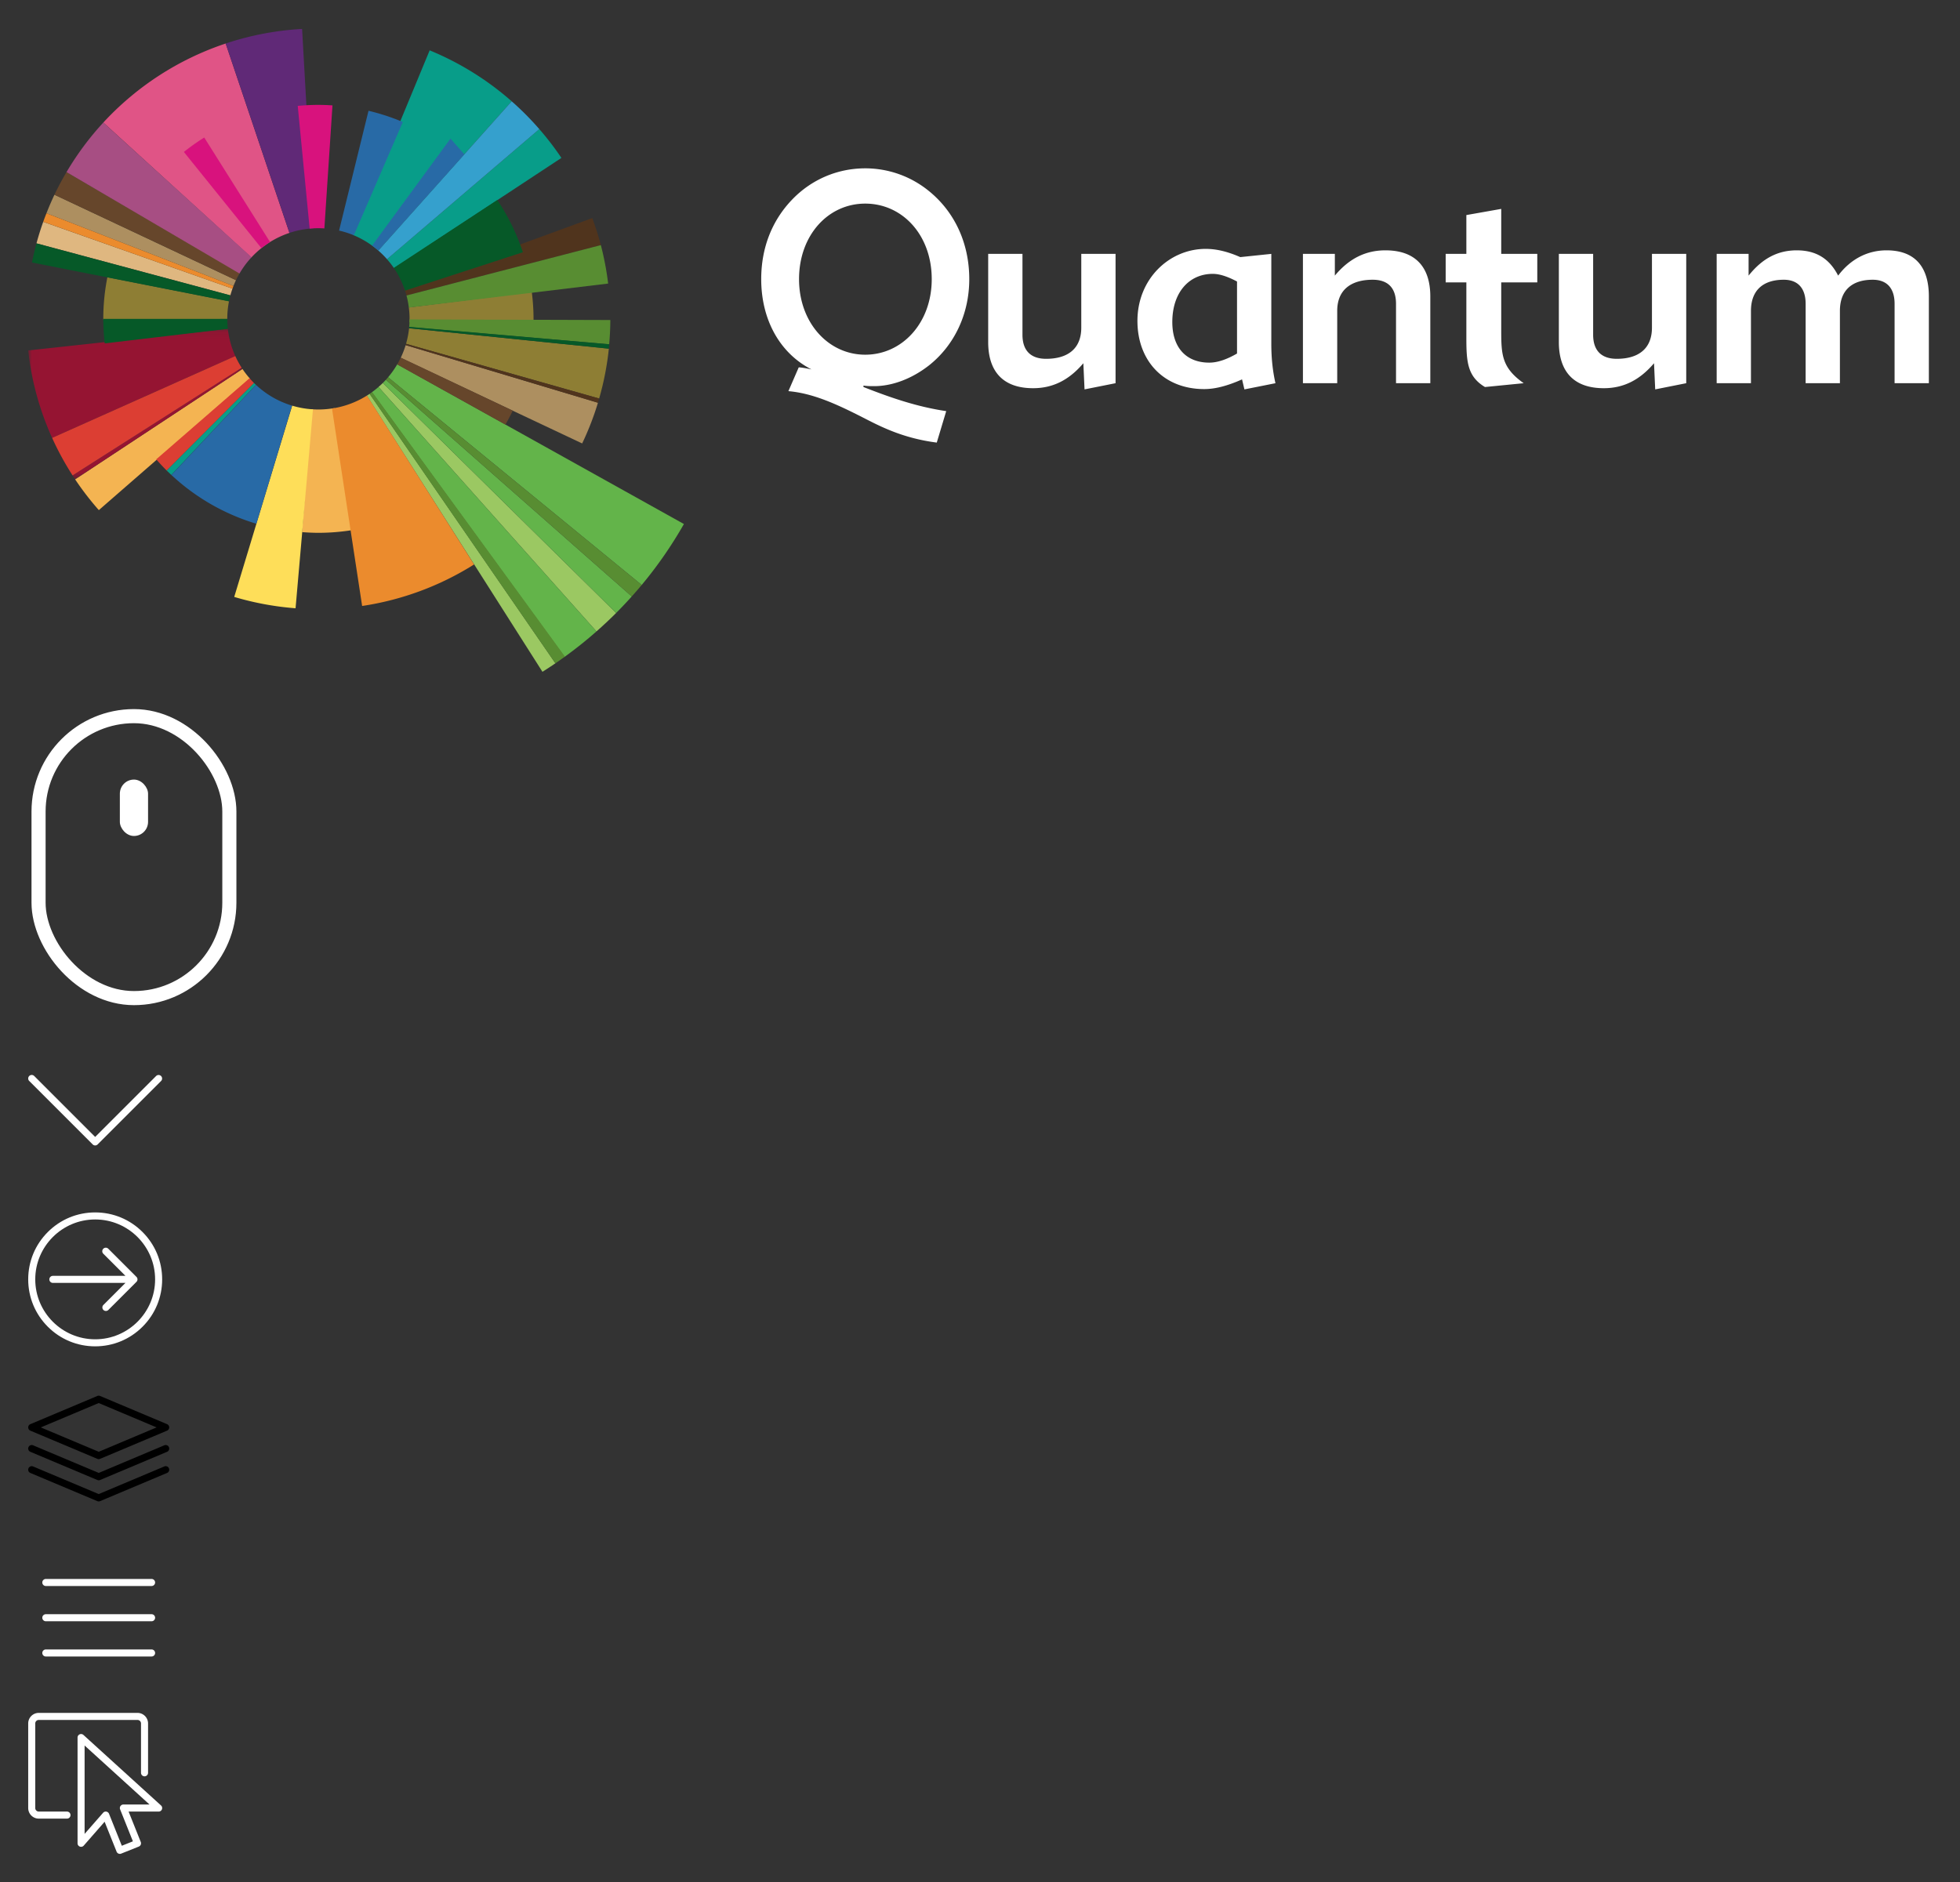 <svg xmlns="http://www.w3.org/2000/svg" xmlns:xlink="http://www.w3.org/1999/xlink" height="267" width="278"><rect width="100%" height="100%" fill="#333333" stroke="none"/><svg height="92" width="270" x="4" y="4"><defs><path id="a" d="M.007 21.412V.062H30.39v21.35H.007z"/></defs><g fill="none" fill-rule="evenodd"><path d="M118.723 46.319c5.24 0 9.431-4.504 9.431-10.718 0-6.254-4.15-10.716-9.431-10.716-5.282 0-9.39 4.503-9.39 10.716 0 6.173 4.15 10.718 9.39 10.718zm-.964 8.59c-3.48-1.752-6.623-3.127-9.935-3.42l1.467-3.377c.587.042 1.216.167 1.803.292-4.485-2.294-7.126-7.047-7.126-12.803 0-4.42 1.509-8.256 4.317-11.216 2.767-2.92 6.498-4.504 10.438-4.504a14.27 14.27 0 0 1 8.97 3.17c3.689 2.96 5.785 7.422 5.785 12.55 0 4.922-2.096 9.383-5.743 12.26-2.473 1.919-5.24 2.92-7.755 2.92-.503 0-.964 0-1.509-.084v.208c3.73 1.46 7.504 2.794 11.738 3.42l-1.342 4.462c-5.198-.667-8.467-2.544-11.108-3.878zm23.264-22.893v11.467c0 2.252 1.174 3.42 3.353 3.42 3.103 0 4.989-1.46 4.989-4.421V32.016h4.862v18.347l-4.4.876-.169-3.711c-2.012 2.377-4.317 3.544-7.126 3.544-4.15 0-6.371-2.251-6.371-6.546v-12.51h4.862m30.433 3.919c-1.342-.708-2.474-1.084-3.438-1.084-3.354 0-5.742 2.627-5.742 6.84 0 3.627 1.97 5.754 5.239 5.754 1.132 0 2.431-.418 3.94-1.293V35.935zm.712 13.886c-2.054.918-3.815 1.376-5.366 1.376-5.742 0-9.473-4.002-9.473-9.674 0-5.963 4.527-10.216 9.683-10.216 1.593 0 3.186.416 4.904 1.167l4.402-.458v12.801c0 2.044.21 3.879.587 5.546l-4.402.876-.335-1.418zm8.635.542V32.016h4.527V35.1c2.012-2.418 4.36-3.586 7.168-3.586 4.15 0 6.372 2.252 6.372 6.547v12.301h-4.863V39.105c0-2.253-1.132-3.42-3.311-3.42-3.102 0-5.03 1.46-5.03 4.42v10.258h-4.863m23.181-14.303h-2.935v-4.044h2.935V26.51l4.946-.875v6.38h5.114v4.044h-5.114v6.882c0 3.46.125 5.254 3.185 7.422l-5.49.542c-2.516-1.5-2.641-3.627-2.641-7.046V36.06m17.982-4.044v11.467c0 2.252 1.173 3.42 3.353 3.42 3.103 0 4.989-1.46 4.989-4.421V32.016h4.862v18.347l-4.401.876-.168-3.711c-2.012 2.377-4.317 3.544-7.126 3.544-4.15 0-6.372-2.251-6.372-6.546v-12.51h4.863m30.139 18.347V39.105c0-2.21-1.09-3.42-3.102-3.42-2.892 0-4.653 1.46-4.653 4.42v10.258h-4.863V32.016h4.528V35.1c1.928-2.418 4.108-3.586 6.832-3.586 2.683 0 4.611 1.126 5.869 3.586 1.76-2.335 4.15-3.586 6.874-3.586 3.898 0 5.994 2.21 5.994 6.547v12.301h-4.862V39.105c0-2.21-1.09-3.42-3.102-3.42-2.892 0-4.653 1.46-4.653 4.42v10.258h-4.862" fill="#FFF"/><path fill="#089D89" d="M68.576 10.37a41.464 41.464 0 0 0-11.634-7.227l-10.852 26.2a12.94 12.94 0 0 1 3.568 2.202L68.576 10.37m7.053 8.031a41.5 41.5 0 0 0-3.137-4.088l-21.6 18.459c.355.404.688.828.991 1.274L75.63 18.401M32.02 50.327L19.632 62.74c.218.216.443.424.668.634l12.004-12.779c-.095-.089-.191-.176-.284-.268"/><path fill="#602977" d="M28.01 2.173l-.004.001L31.754 13.3 28.01 2.173"/><path fill="#B56C8E" d="M10.656 13.383c-.001 0-.002 0-.002.002l2.022 1.843-2.02-1.845"/><path fill="#9BC862" d="M72.94 91.306a59.5 59.5 0 0 0 1.841-1.207L48.43 51.87c-.131.089-.265.174-.4.258l24.91 39.178m-23.251-40.41l30.913 34.68a59.204 59.204 0 0 0 2.789-2.616L50.296 50.334c-.196.195-.4.38-.607.562"/><path fill="#065928" d="M10.653 41.396l.002.09 17.582-.148-.002-.09-17.582.148"/><path fill="#0072AD" d="M20.3 63.374a.435.435 0 0 0 .018.017l11.994-12.788-.008-.008L20.3 63.374"/><path fill="#693F17" d="M30.004 34.744c0 .002 0 .004-.002.005l.002-.005"/><path fill="#E05486" d="M37.052 29.042L28.006 2.174a41.458 41.458 0 0 0-17.35 11.209l2.02 1.845 18.976 17.298a12.937 12.937 0 0 1 5.4-3.484"/><path fill="#F4B452" d="M6.656 64.005a41.377 41.377 0 0 0 3.362 4.363l21.424-18.662a13.06 13.06 0 0 1-1.05-1.36L6.656 64.005m33.52-9.952l-1.333 17.439c.766.057 1.538.096 2.32.096 1.832 0 3.624-.17 5.368-.478l-3.088-17.22c-.74.132-1.502.203-2.28.203-.332 0-.66-.016-.987-.04"/><g transform="translate(0 42.58)"><mask id="b" fill="#fff"><use xlink:href="#a"/></mask><path fill="#951432" d="M6.296 20.866c.117.182.232.366.352.546L30.39 5.762c-.038-.056-.073-.114-.11-.17L6.296 20.865M0 3.135a40.757 40.757 0 0 0 3.394 12.407L29.374 3.93a12.725 12.725 0 0 1-1.06-3.87L0 3.135" mask="url(#b)"/></g><path fill="#DFB780" d="M2.13 27.469a39.78 39.78 0 0 0-.956 3.054L28.676 37.9c.088-.324.186-.641.297-.954L2.13 27.47"/><path fill="#AD8F60" d="M78.573 58.909a40.731 40.731 0 0 0 2.238-5.775l-27.274-8.175c-.19.622-.424 1.224-.701 1.803l25.737 12.147M3.723 23.624A40.628 40.628 0 0 0 2.59 26.25l26.527 10.317c.11-.279.225-.552.353-.82L3.723 23.624"/><path fill="#602977" d="M38.848.106A41.41 41.41 0 0 0 28.01 2.173l9.047 26.866a12.979 12.979 0 0 1 3.385-.645L38.848.106"/><path fill="#63B44A" d="M50.734 49.877a12.83 12.83 0 0 1-.438.457L83.39 82.96a59.06 59.06 0 0 0 2.214-2.344l-34.87-30.739m25.339 39.314a59.777 59.777 0 0 0 4.53-3.615l-30.914-34.68c-.3.262-.612.51-.937.745l27.321 37.55m10.944-10.205a59.34 59.34 0 0 0 5.988-8.647l-40.66-22.657a13.02 13.02 0 0 1-1.3 1.84l35.972 29.464"/><path fill="#8E7E34" d="M80.981 52.536a40.619 40.619 0 0 0 1.375-7.07l-28.335-2.9a12.741 12.741 0 0 1-.431 2.207l27.391 7.763m-52.5-13.803l-17.25-3.4a30.333 30.333 0 0 0-.581 5.9c0 .043.003.084.003.125l17.582-.11v-.014c0-.856.086-1.691.246-2.5m25.596 2.999l17.568.676c.015-.39.03-.781.03-1.175 0-1.294-.09-2.565-.249-3.816l-17.442 2.199a11.869 11.869 0 0 1 .093 2.116"/><path fill="#50341D" d="M80.81 53.134c.06-.198.114-.399.171-.598L53.59 44.773l-.053.187 27.274 8.174m.409-22.363a40.68 40.68 0 0 0-1.212-3.833l-26.74 9.78c.147.392.277.793.386 1.201l27.567-7.148"/><path fill="#DC3E33" d="M18.159 61.165c.475.54.962 1.069 1.473 1.575L32.02 50.327a13.143 13.143 0 0 1-.622-.672l-13.239 11.51M3.394 58.122a41.165 41.165 0 0 0 2.902 5.325L30.28 48.172a12.861 12.861 0 0 1-.906-1.661L3.394 58.12"/><path fill="#EB8B2D" d="M47.364 81.967a41.262 41.262 0 0 0 15.88-5.891l-15.197-23.96a12.885 12.885 0 0 1-4.957 1.835l4.274 28.016M2.59 26.25c-.16.404-.315.81-.46 1.219l26.843 9.478c.046-.128.094-.254.144-.38L2.59 26.25"/><path fill="#D8127D" d="M24.97 15.51a30.625 30.625 0 0 0-2.89 2.046l10.998 13.647c.39-.312.8-.601 1.224-.867L24.97 15.51m17.038 12.894l1.15-17.453a31.205 31.205 0 0 0-1.995-.072c-.99 0-1.968.052-2.933.143l1.69 17.412c.409-.038.823-.06 1.243-.06.283 0 .565.012.845.03"/><path fill="#66462B" d="M5.434 20.414a40.966 40.966 0 0 0-1.711 3.21L29.47 35.747c.163-.343.342-.677.533-1.003L5.434 20.414M52.85 46.732c-.157.33-.33.654-.516.97l15.352 8.529c.37-.643.72-1.3 1.041-1.971L52.85 46.732"/><path fill="#588D32" d="M82.404 44.845a41.3 41.3 0 0 0 .165-3.445l-28.481-.09c-.003.365-.02.727-.053 1.085l28.37 2.45m-.148-8.618a40.866 40.866 0 0 0-1.036-5.456l-27.567 7.148c.149.557.26 1.13.332 1.713l28.271-3.405m3.348 44.389a58.82 58.82 0 0 0 1.412-1.63L51.044 49.521c-.102.12-.204.24-.31.356l34.87 30.74m-9.471 8.532l-27.349-37.53c-.122.09-.246.178-.372.264l26.364 38.22c.457-.312.908-.63 1.357-.954"/><path fill="#FEDE59" d="M29.221 80.682a41.5 41.5 0 0 0 8.7 1.61l2.468-28.223a12.913 12.913 0 0 1-2.947-.52l-8.22 27.133"/><path fill="#A74E83" d="M12.676 15.228l-2.022-1.843a41.358 41.358 0 0 0-5.22 7.029L29.97 34.802a12.925 12.925 0 0 1 1.712-2.308L12.676 15.228"/><path fill="#065928" d="M82.356 45.465c.022-.208.03-.42.05-.628l-28.369-2.469-.016.197 28.335 2.9M1.173 30.527a40.95 40.95 0 0 0-.635 2.713l27.94 5.509c.056-.285.123-.566.196-.844-10.057-2.695-23.209-6.22-27.5-7.378m9.476 10.71c0 1.177.074 2.335.205 3.477l17.46-2.065c-.051-.463-.08-.934-.08-1.412H10.65m59.51-9.451a30.19 30.19 0 0 0-3.624-7.412l-14.683 9.63a12.78 12.78 0 0 1 1.594 3.226l16.713-5.444"/><path fill="#286AA6" d="M20.318 63.391A30.516 30.516 0 0 0 32.362 70.3l5.06-16.755a12.925 12.925 0 0 1-5.11-2.942L20.318 63.39m32.816-50.082a30.407 30.407 0 0 0-4.866-1.592L44.094 28.71c.721.167 1.42.389 2.09.67l6.95-16.072"/><path fill="#35A0CD" d="M49.658 31.545l.065.056c.414.365.804.756 1.17 1.17l21.6-18.458a41.473 41.473 0 0 0-3.913-3.94l-.004-.003-18.918 21.175"/><path fill="#286AA6" d="M49.658 31.545a12.92 12.92 0 0 0-.882-.702l11.122-15.18 1.96 2.231-12.2 13.65"/></g></svg><svg height="43" width="30" x="4" y="100"><g fill="none" fill-rule="evenodd"><rect width="27.062" height="40" x="1.469" y="1.596" stroke="#FFF" stroke-width="2" rx="13.531"/><rect width="4" height="8" x="13" y="10.596" fill="#FFF" rx="2"/></g></svg><svg height="20" width="20" x="4" y="147"><path fill="#fff" d="M0 6a.5.5 0 0 1 .853-.354l8.646 8.646 8.646-8.646a.5.5 0 0 1 .707.707l-9 9a.5.5 0 0 1-.707 0l-9-9a.498.498 0 0 1-.146-.354z"/></svg><svg height="20" width="20" x="4" y="171"><path fill="#fff" d="M16.218 3.782C14.424 1.988 12.038 1 9.5 1s-4.923.988-6.718 2.782S0 7.962 0 10.499s.988 4.923 2.782 6.718 4.18 2.782 6.718 2.782 4.923-.988 6.718-2.782S19 13.037 19 10.499s-.988-4.923-2.782-6.717zM9.5 19C4.813 19 1 15.187 1 10.5S4.813 2 9.5 2c4.687 0 8.5 3.813 8.5 8.5S14.187 19 9.5 19z"/><path fill="#fff" d="M15.353 10.147l-4-4a.5.5 0 0 0-.707.707L13.793 10H3.5a.5.5 0 0 0 0 1h10.293l-3.146 3.147a.5.5 0 0 0 .706.706l4-4a.5.5 0 0 0 0-.707z"/></svg><svg height="20" width="20" x="4" y="195"><path d="M10 12a.502.502 0 0 1-.194-.039l-9.5-4a.501.501 0 0 1 0-.922l9.5-4a.502.502 0 0 1 .388 0l9.5 4a.501.501 0 0 1 0 .922l-9.5 4A.502.502 0 0 1 10 12zM1.788 7.5L10 10.957 18.212 7.5 10 4.043 1.788 7.5z"/><path d="M10 15a.502.502 0 0 1-.194-.039l-9.5-4a.5.5 0 0 1 .388-.922L10 13.957l9.306-3.918a.5.5 0 1 1 .388.922l-9.5 4A.502.502 0 0 1 10 15z"/><path d="M10 18a.502.502 0 0 1-.194-.039l-9.5-4a.5.5 0 0 1 .388-.922L10 16.957l9.306-3.918a.5.5 0 1 1 .388.922l-9.5 4A.502.502 0 0 1 10 18z"/></svg><svg height="20" width="20" x="4" y="219"><path fill="#fff" d="M17.5 6h-15a.5.5 0 0 1 0-1h15a.5.5 0 0 1 0 1zm0 5h-15a.5.5 0 0 1 0-1h15a.5.5 0 0 1 0 1zm0 5h-15a.5.5 0 0 1 0-1h15a.5.5 0 0 1 0 1z"/></svg><svg height="20" width="20" x="4" y="243"><path fill="#fff" d="M5.5 15h-4C.673 15 0 14.327 0 13.5v-12C0 .673.673 0 1.5 0h14c.827 0 1.5.673 1.5 1.5v7a.5.5 0 0 1-1 0v-7a.5.5 0 0 0-.5-.5h-14a.5.5 0 0 0-.5.5v12a.5.5 0 0 0 .5.5h4a.5.5 0 0 1 0 1z"/><path fill="#fff" d="M13 20a.5.5 0 0 1-.464-.314l-1.697-4.242-2.963 3.386A.5.5 0 0 1 7 18.501v-15a.5.5 0 0 1 .837-.37l11 10a.499.499 0 0 1-.336.87H14.24l1.726 4.314a.5.5 0 0 1-.279.65l-2.5 1a.508.508 0 0 1-.186.036zm-2-6a.5.5 0 0 1 .464.314l1.814 4.536 1.572-.629-1.814-4.536a.499.499 0 0 1 .464-.686h3.707L8 4.629v12.539l2.624-2.999a.501.501 0 0 1 .376-.171z"/></svg></svg>